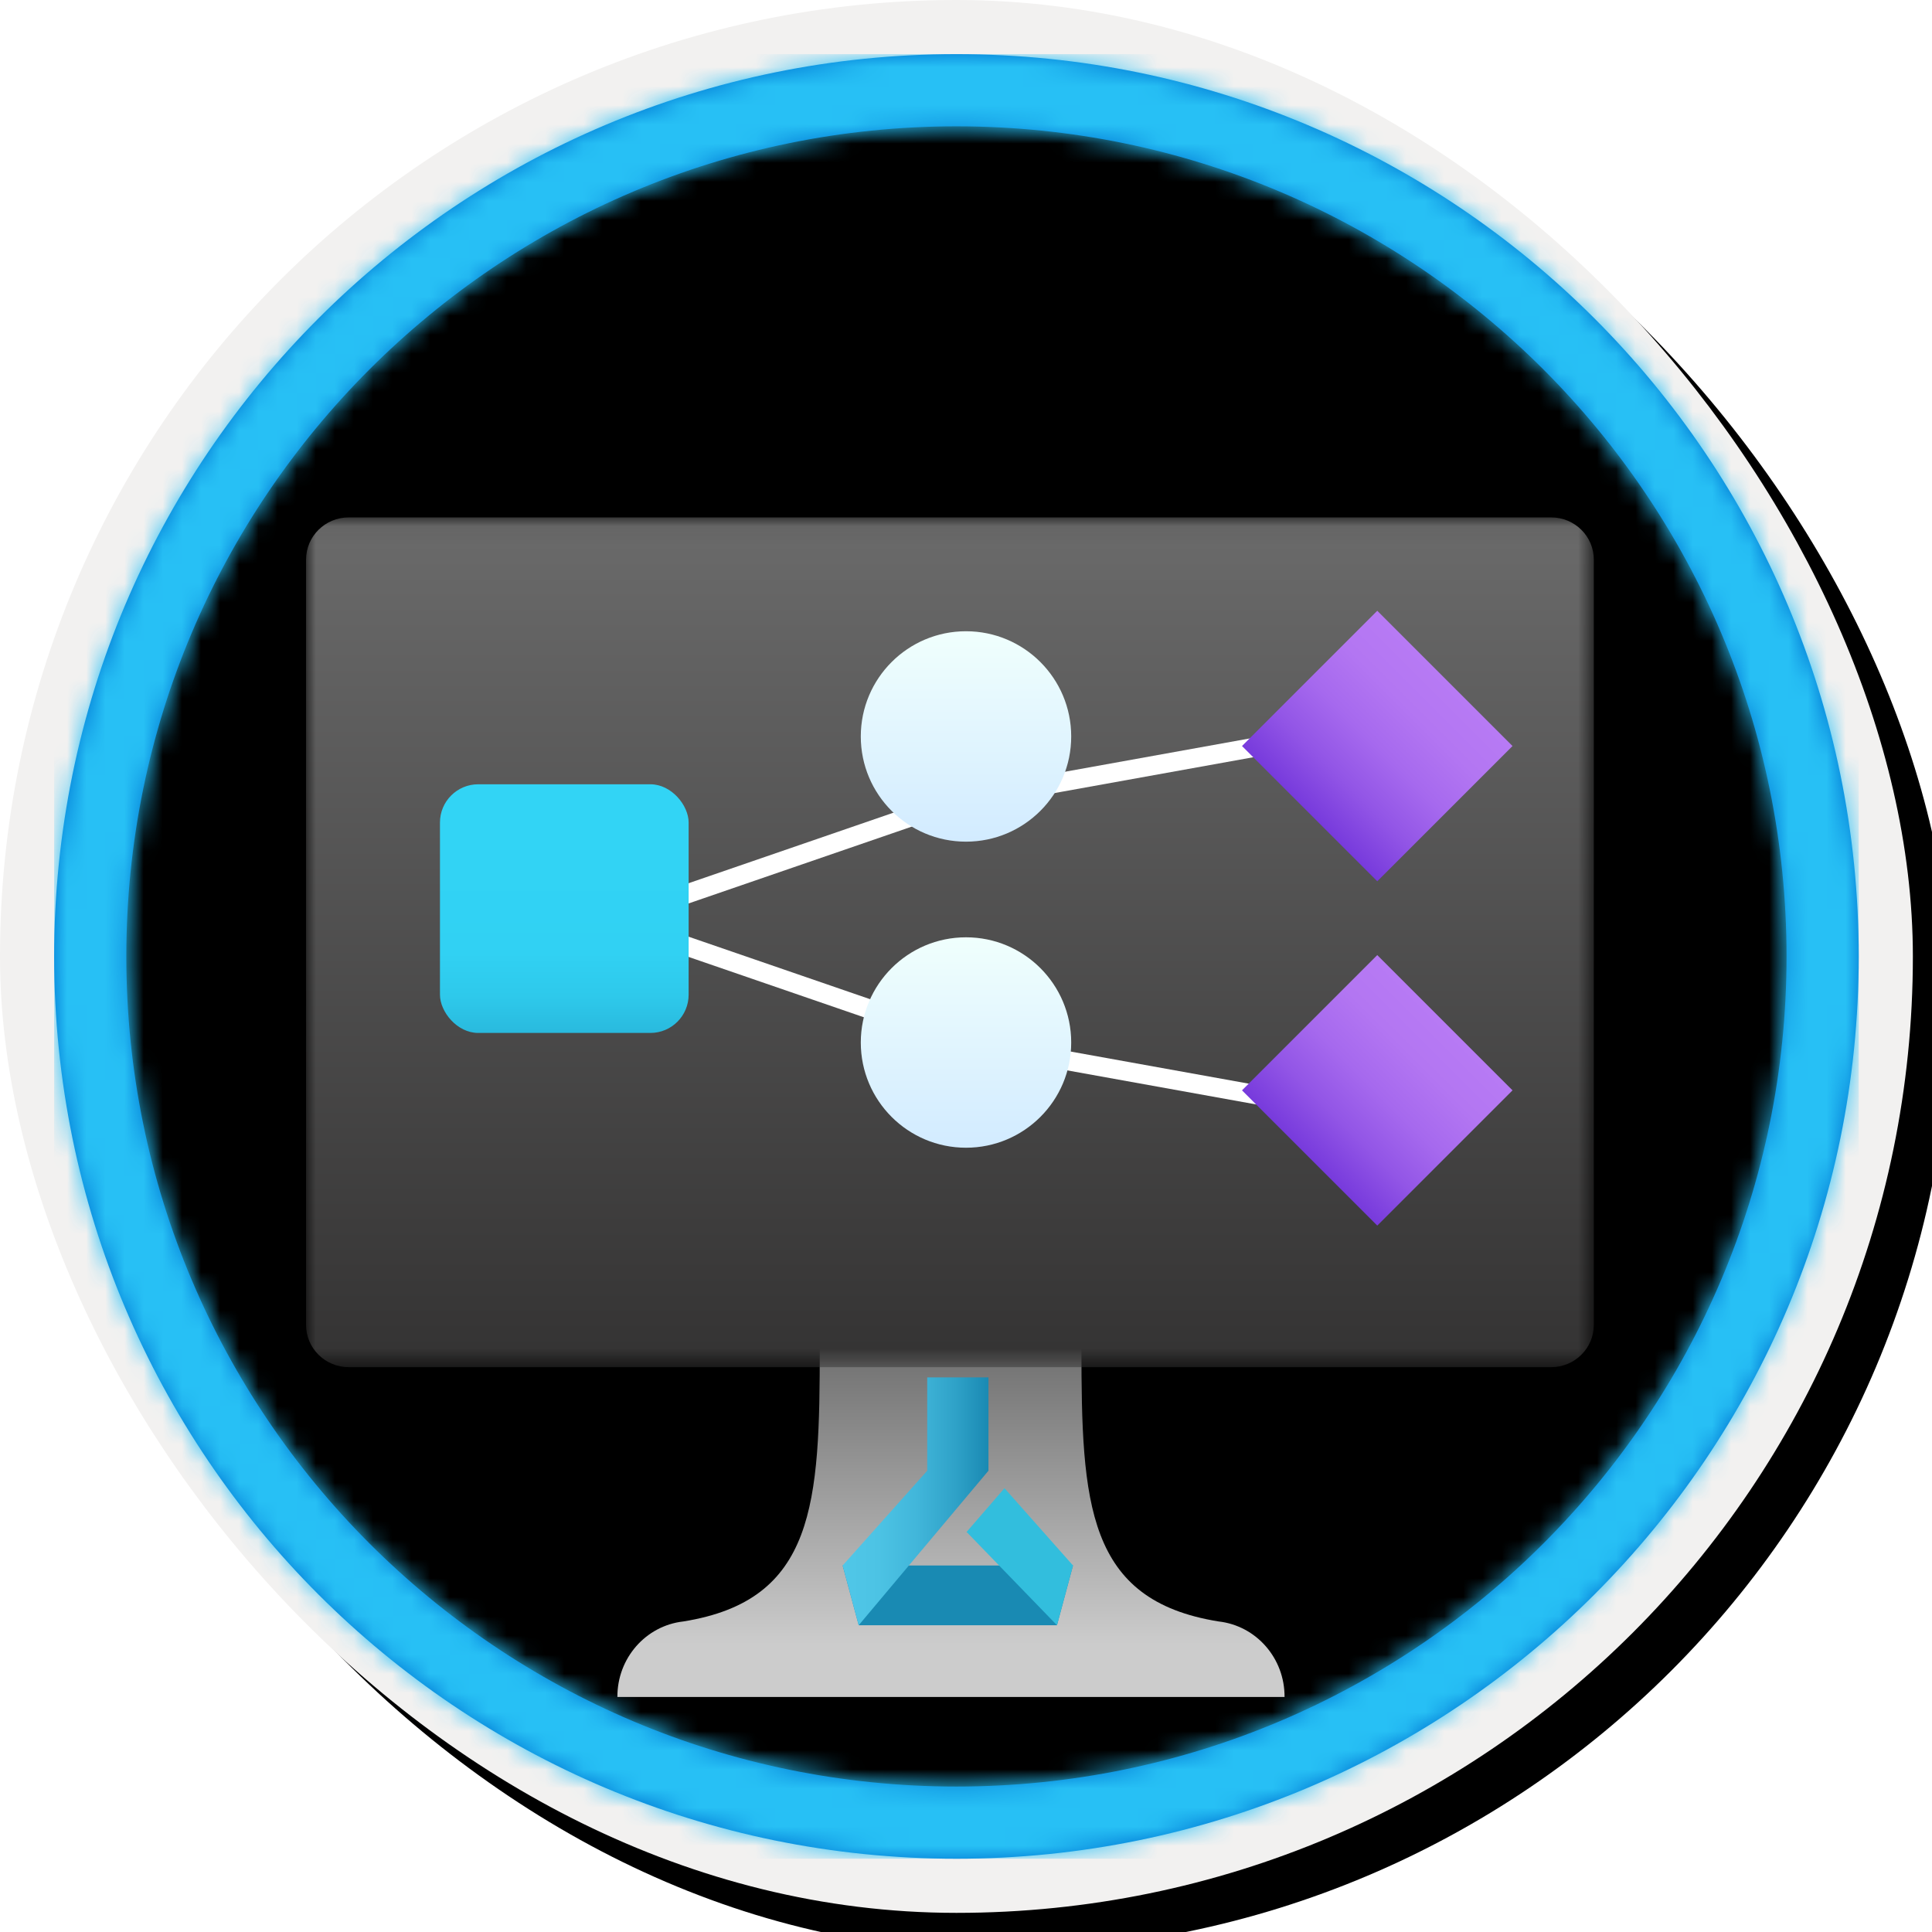 <?xml version="1.0" encoding="UTF-8"?>
<svg width="101px" height="101px" viewBox="0 0 101 101" version="1.1" xmlns="http://www.w3.org/2000/svg" xmlns:xlink="http://www.w3.org/1999/xlink">
    <!-- Generator: Sketch 63.1 (92452) - https://sketch.com -->
    <title>NA/Create-a-classification-model-with-Azure-Machine-Learning-designer</title>
    <desc>Created with Sketch.</desc>
    <defs>
        <rect id="path-1" x="0" y="0" width="94.34" height="94.34" rx="47.17"></rect>
        <linearGradient x1="77.83%" y1="11.2%" x2="-99.689%" y2="253.808%" id="linearGradient-3">
            <stop stop-color="#FFFFFF" offset="0%"></stop>
            <stop stop-color="#000000" stop-opacity="0.5" offset="100%"></stop>
        </linearGradient>
        <rect id="path-4" x="0" y="0" width="94.34" height="94.34"></rect>
        <rect id="path-5" x="0" y="0" width="100" height="100" rx="50"></rect>
        <filter x="-0.5%" y="-0.5%" width="102.0%" height="102.0%" filterUnits="objectBoundingBox" id="filter-6">
            <feOffset dx="1" dy="1" in="SourceAlpha" result="shadowOffsetOuter1"></feOffset>
            <feMorphology radius="4" operator="erode" in="SourceAlpha" result="shadowInner"></feMorphology>
            <feOffset dx="1" dy="1" in="shadowInner" result="shadowInner"></feOffset>
            <feComposite in="shadowOffsetOuter1" in2="shadowInner" operator="out" result="shadowOffsetOuter1"></feComposite>
            <feColorMatrix values="0 0 0 0 0   0 0 0 0 0   0 0 0 0 0  0 0 0 0.15 0" type="matrix" in="shadowOffsetOuter1"></feColorMatrix>
        </filter>
        <path d="M50,2.83 C76.051,2.83 97.17,23.949 97.17,50 C97.17,76.051 76.051,97.17 50,97.17 C23.949,97.17 2.83,76.051 2.83,50 C2.83,23.949 23.949,2.83 50,2.83 Z M50,6.604 C26.033,6.604 6.604,26.033 6.604,50 C6.604,73.967 26.033,93.396 50,93.396 C73.967,93.396 93.396,73.967 93.396,50 C93.396,26.033 73.967,6.604 50,6.604 Z" id="path-7"></path>
        <filter x="-17.6%" y="-19.4%" width="135.3%" height="138.7%" filterUnits="objectBoundingBox" id="filter-9">
            <feOffset dx="0" dy="2" in="SourceAlpha" result="shadowOffsetOuter1"></feOffset>
            <feGaussianBlur stdDeviation="2" in="shadowOffsetOuter1" result="shadowBlurOuter1"></feGaussianBlur>
            <feColorMatrix values="0 0 0 0 0   0 0 0 0 0   0 0 0 0 0  0 0 0 0.1 0" type="matrix" in="shadowBlurOuter1" result="shadowMatrixOuter1"></feColorMatrix>
            <feMerge>
                <feMergeNode in="shadowMatrixOuter1"></feMergeNode>
                <feMergeNode in="SourceGraphic"></feMergeNode>
            </feMerge>
        </filter>
        <linearGradient x1="50%" y1="100%" x2="50%" y2="0%" id="linearGradient-10">
            <stop stop-color="#CCCCCC" offset="15%"></stop>
            <stop stop-color="#707070" offset="100%"></stop>
        </linearGradient>
        <polygon id="path-11" points="0 0.049 67.321 0.049 67.321 44.472 0 44.472"></polygon>
        <linearGradient x1="50%" y1="0.67%" x2="50%" y2="100%" id="linearGradient-13">
            <stop stop-color="#6A6A6A" offset="0%"></stop>
            <stop stop-color="#343333" offset="100%"></stop>
        </linearGradient>
        <linearGradient x1="0%" y1="50%" x2="100.2%" y2="50%" id="linearGradient-14">
            <stop stop-color="#50C7E8" offset="0%"></stop>
            <stop stop-color="#4CC3E4" offset="25%"></stop>
            <stop stop-color="#41B6DA" offset="51%"></stop>
            <stop stop-color="#2FA2C8" offset="77%"></stop>
            <stop stop-color="#1989B2" offset="100%"></stop>
        </linearGradient>
        <linearGradient x1="50%" y1="100%" x2="50%" y2="0.303%" id="linearGradient-15">
            <stop stop-color="#773ADC" offset="0%"></stop>
            <stop stop-color="#9255E6" offset="25%"></stop>
            <stop stop-color="#A669EE" offset="50%"></stop>
            <stop stop-color="#B376F2" offset="76%"></stop>
            <stop stop-color="#B77AF4" offset="100%"></stop>
        </linearGradient>
        <linearGradient x1="49.977%" y1="17.991%" x2="49.977%" y2="124.588%" id="linearGradient-16">
            <stop stop-color="#32D4F5" offset="0%"></stop>
            <stop stop-color="#31D1F3" offset="47%"></stop>
            <stop stop-color="#2EC9EB" offset="63%"></stop>
            <stop stop-color="#29BADE" offset="77%"></stop>
            <stop stop-color="#22A5CB" offset="89%"></stop>
            <stop stop-color="#198AB3" offset="100%"></stop>
            <stop stop-color="#198AB3" offset="100%"></stop>
        </linearGradient>
        <linearGradient x1="50%" y1="100%" x2="50%" y2="0%" id="linearGradient-17">
            <stop stop-color="#D2EBFF" offset="0%"></stop>
            <stop stop-color="#F0FFFD" offset="100%"></stop>
        </linearGradient>
    </defs>
    <g id="Badges" stroke="none" stroke-width="1" fill="none" fill-rule="evenodd">
        <g id="N/A-4" transform="translate(-160, -700)">
            <g id="NA/Create-a-classification-model-with-Azure-Machine-Learning-designer" transform="translate(160, 700)">
                <g id="Badge-Plates/Circle">
                    <g id="BG" transform="translate(2.83, 2.83)">
                        <mask id="mask-2" fill="white">
                            <use xlink:href="#path-1"></use>
                        </mask>
                        <g></g>
                        <g id="Colors/Azure/BG-Solid-Badges" mask="url(#mask-2)">
                            <g id="Rectangle">
                                <use fill="#0078D4" xlink:href="#path-4"></use>
                                <use fill-opacity="0.4" fill="url(#linearGradient-3)" xlink:href="#path-4"></use>
                            </g>
                        </g>
                    </g>
                    <g id="Border">
                        <g id="White-Border">
                            <use fill="black" fill-opacity="1" filter="url(#filter-6)" xlink:href="#path-5"></use>
                            <rect stroke="#F2F1F0" stroke-width="4" stroke-linejoin="square" x="2" y="2" width="96" height="96" rx="48"></rect>
                        </g>
                        <mask id="mask-8" fill="white">
                            <use xlink:href="#path-7"></use>
                        </mask>
                        <use id="Boarder" fill="#0078D4" fill-rule="nonzero" xlink:href="#path-7"></use>
                        <g id="Colors/Azure/Border" mask="url(#mask-8)" fill="#27C0F5">
                            <g transform="translate(2.83, 2.83)" id="Rectangle">
                                <rect x="0" y="0" width="94.34" height="94.34"></rect>
                            </g>
                        </g>
                    </g>
                </g>
                <g id="Group-9" transform="translate(16, 25)">
                    <g id="Computer" filter="url(#filter-9)" transform="translate(0, 0)">
                        <g id="Group-17">
                            <path d="M47.704,57.765 C40.806,56.659 40.535,51.604 40.535,43.429 L26.855,43.429 C26.855,51.604 26.623,56.659 19.725,57.765 C17.753,57.987 16.264,59.692 16.276,61.714 L51.153,61.714 C51.165,59.692 49.676,57.987 47.704,57.765 Z" id="Path" fill="url(#linearGradient-10)" fill-rule="nonzero"></path>
                            <g id="Group-7">
                                <g id="Group-3">
                                    <mask id="mask-12" fill="white">
                                        <use xlink:href="#path-11"></use>
                                    </mask>
                                    <g id="Clip-2"></g>
                                    <path d="M65.092,0.049 C66.323,0.049 67.321,1.037 67.321,2.256 L67.321,42.264 C67.321,43.483 66.323,44.472 65.092,44.472 L2.229,44.472 C0.998,44.472 -9.82922353e-05,43.483 -9.82922353e-05,42.264 L-9.82922353e-05,2.256 C-9.82922353e-05,1.037 0.998,0.049 2.229,0.049 L65.092,0.049 Z" id="Fill-1" fill="url(#linearGradient-13)" mask="url(#mask-12)"></path>
                                </g>
                            </g>
                        </g>
                    </g>
                    <g id="Icon-machinelearning-166-Machine-Learning-Service-Workspaces" transform="translate(27.976, 46.626)" fill-rule="nonzero">
                        <polygon id="bc892891-989d-4c43-80d3-d2b4546a974f" fill="#198AB3" points="11.28 13.338 0.915 13.338 0.076 10.213 12.118 10.213"></polygon>
                        <polygon id="Path" fill="url(#linearGradient-14)" points="4.497 0.381 4.497 5.259 0.076 10.213 0.915 13.338 7.698 5.259 7.698 0.381"></polygon>
                        <polygon id="e6be01d6-345d-4df4-bbdb-151aa8edaa1f" fill="#32BEDD" points="11.28 13.338 6.555 8.46 8.536 6.173 12.118 10.213"></polygon>
                    </g>
                </g>
                <polyline id="Path-29" stroke="#FFFFFF" points="29.5 47.26 50.53 54.5 72 58.37"></polyline>
                <polyline id="Path-29" stroke="#FFFFFF" transform="translate(50.25, 43.555) scale(1, -1) translate(-50.25, -43.555) " points="29 38 50.03 45.24 71.5 49.11"></polyline>
                <rect id="Rectangle" fill="url(#linearGradient-15)" transform="translate(72, 57) rotate(45) translate(-72, -57) " x="67" y="52" width="10" height="10"></rect>
                <rect id="Rectangle" fill="url(#linearGradient-15)" transform="translate(72, 39) rotate(45) translate(-72, -39) " x="67" y="34" width="10" height="10"></rect>
                <rect id="Rectangle" fill="url(#linearGradient-16)" x="23" y="41" width="13" height="13" rx="2"></rect>
                <circle id="Oval" fill="url(#linearGradient-17)" cx="50.5" cy="54.5" r="5.5"></circle>
                <circle id="Oval" fill="url(#linearGradient-17)" cx="50.5" cy="38.5" r="5.5"></circle>
            </g>
        </g>
    </g>
</svg>